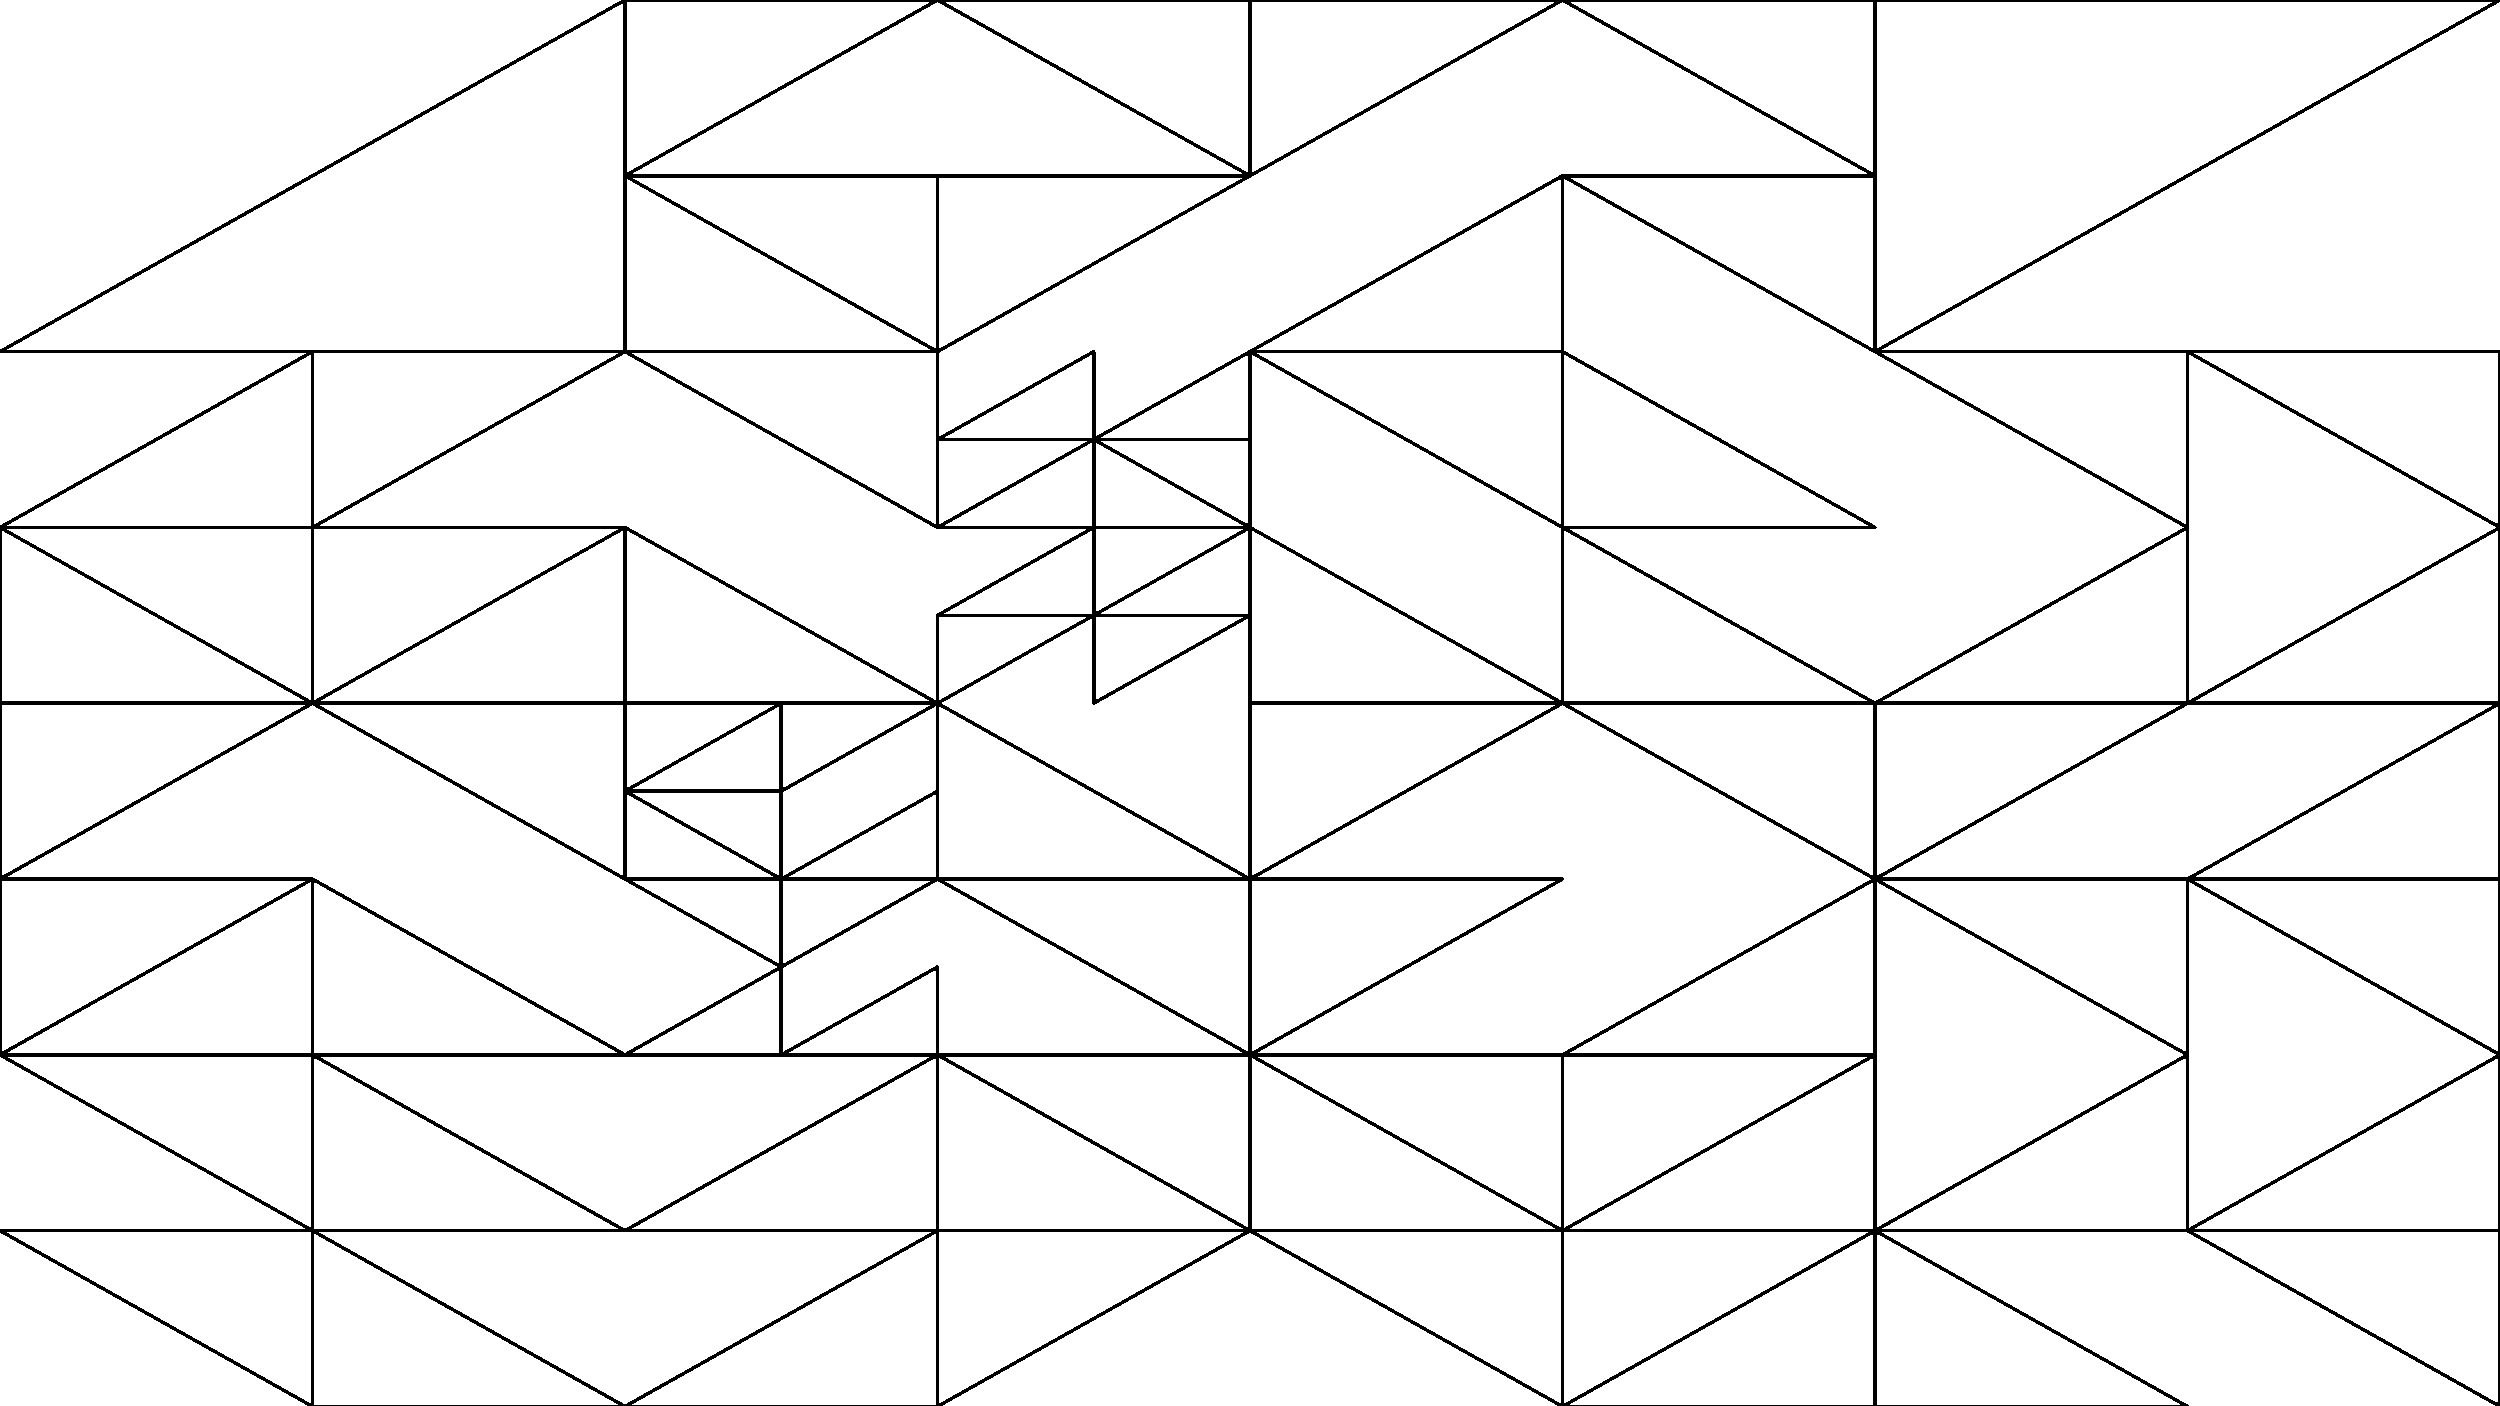 <svg xmlns="http://www.w3.org/2000/svg" version="1.1" xmlns:xlink="http://www.w3.org/1999/xlink" xmlns:svgjs="http://svgjs.dev/svgjs" viewBox="0 0 1422 800"><g shape-rendering="crispEdges" stroke-linejoin="round" fill="none" stroke-width="2" stroke="hsl(0, 0%, 100%)"><polygon points="1422,0 1066.5,0 1066.5,200"></polygon><polygon points="1066.5,0 1066.5,100 888.75,0"></polygon><polygon points="888.75,0 711,0 711,100"></polygon><polygon points="888.75,100 711,200 888.75,200"></polygon><polygon points="1066.5,200 1066.5,100 888.75,100"></polygon><polygon points="1066.5,300 888.75,300 888.75,200"></polygon><polygon points="711,200 888.75,200 888.75,300"></polygon><polygon points="888.75,400 711,300 711,400"></polygon><polygon points="1066.5,400 888.75,300 888.75,400"></polygon><polygon points="1422,200 1422,300 1244.25,200"></polygon><polygon points="1244.25,200 1066.5,200 1244.25,300"></polygon><polygon points="1244.25,300 1066.5,400 1244.25,400"></polygon><polygon points="1422,400 1244.25,400 1422,300"></polygon><polygon points="711,0 711,100 533.25,0"></polygon><polygon points="533.25,0 355.5,0 355.5,100"></polygon><polygon points="533.25,100 533.25,200 355.5,100"></polygon><polygon points="533.25,200 711,100 533.25,100"></polygon><polygon points="355.5,200 355.5,0 0,200"></polygon><polygon points="355.5,200 177.75,300 177.75,200"></polygon><polygon points="177.75,300 177.75,200 0,300"></polygon><polygon points="0,300 177.75,400 0,400"></polygon><polygon points="177.75,300 177.75,400 355.5,300"></polygon><polygon points="711,250 711,200 622.125,250"></polygon><polygon points="533.25,250 622.125,200 622.125,250"></polygon><polygon points="622.125,300 622.125,250 533.25,300"></polygon><polygon points="622.125,250 711,300 711,250"></polygon><polygon points="533.25,300 533.25,200 355.5,200"></polygon><polygon points="533.25,400 355.5,400 355.5,300"></polygon><polygon points="711,300 622.125,300 622.125,350"></polygon><polygon points="622.125,350 622.125,300 533.25,350"></polygon><polygon points="622.125,350 533.25,350 533.25,400"></polygon><polygon points="622.125,350 622.125,400 711,350"></polygon><polygon points="711,500 533.25,500 533.25,400"></polygon><polygon points="444.375,450 533.25,400 444.375,400"></polygon><polygon points="355.5,400 444.375,400 355.5,450"></polygon><polygon points="444.375,500 444.375,450 355.5,450"></polygon><polygon points="533.25,500 533.25,450 444.375,500"></polygon><polygon points="444.375,550 444.375,500 533.25,500"></polygon><polygon points="444.375,500 444.375,550 355.5,500"></polygon><polygon points="444.375,550 444.375,600 355.5,600"></polygon><polygon points="444.375,600 533.25,600 533.25,550"></polygon><polygon points="711,500 533.25,500 711,600"></polygon><polygon points="355.5,400 355.5,500 177.75,400"></polygon><polygon points="0,400 177.75,400 0,500"></polygon><polygon points="0,600 177.75,500 0,500"></polygon><polygon points="355.5,600 177.75,600 177.75,500"></polygon><polygon points="177.75,600 177.75,700 355.5,700"></polygon><polygon points="0,600 177.75,700 177.75,600"></polygon><polygon points="177.75,800 177.75,700 0,700"></polygon><polygon points="355.5,800 177.75,800 177.75,700"></polygon><polygon points="711,700 533.25,600 711,600"></polygon><polygon points="533.25,600 533.25,700 355.5,700"></polygon><polygon points="533.25,800 533.25,700 355.5,800"></polygon><polygon points="533.25,800 711,700 533.25,700"></polygon><polygon points="1244.25,500 1422,400 1422,500"></polygon><polygon points="1244.25,400 1066.5,400 1066.5,500"></polygon><polygon points="1244.25,600 1066.5,500 1244.25,500"></polygon><polygon points="1422,600 1244.25,500 1422,500"></polygon><polygon points="1066.5,500 1066.5,400 888.75,400"></polygon><polygon points="711,400 711,500 888.75,400"></polygon><polygon points="888.75,500 711,600 711,500"></polygon><polygon points="1066.5,500 888.75,600 1066.5,600"></polygon><polygon points="1066.5,600 1066.5,700 888.75,700"></polygon><polygon points="888.75,600 888.75,700 711,600"></polygon><polygon points="888.75,800 711,700 888.75,700"></polygon><polygon points="1066.5,800 1066.5,700 888.75,800"></polygon><polygon points="1422,700 1422,600 1244.25,700"></polygon><polygon points="1244.25,700 1066.5,700 1244.25,600"></polygon><polygon points="1066.5,700 1066.5,800 1244.25,800"></polygon><polygon points="1422,800 1422,700 1244.25,700"></polygon></g><g fill="hsl(220, 62%, 45%)" stroke-width="3" stroke="hsl(220, 43%, 13%)"></g></svg>